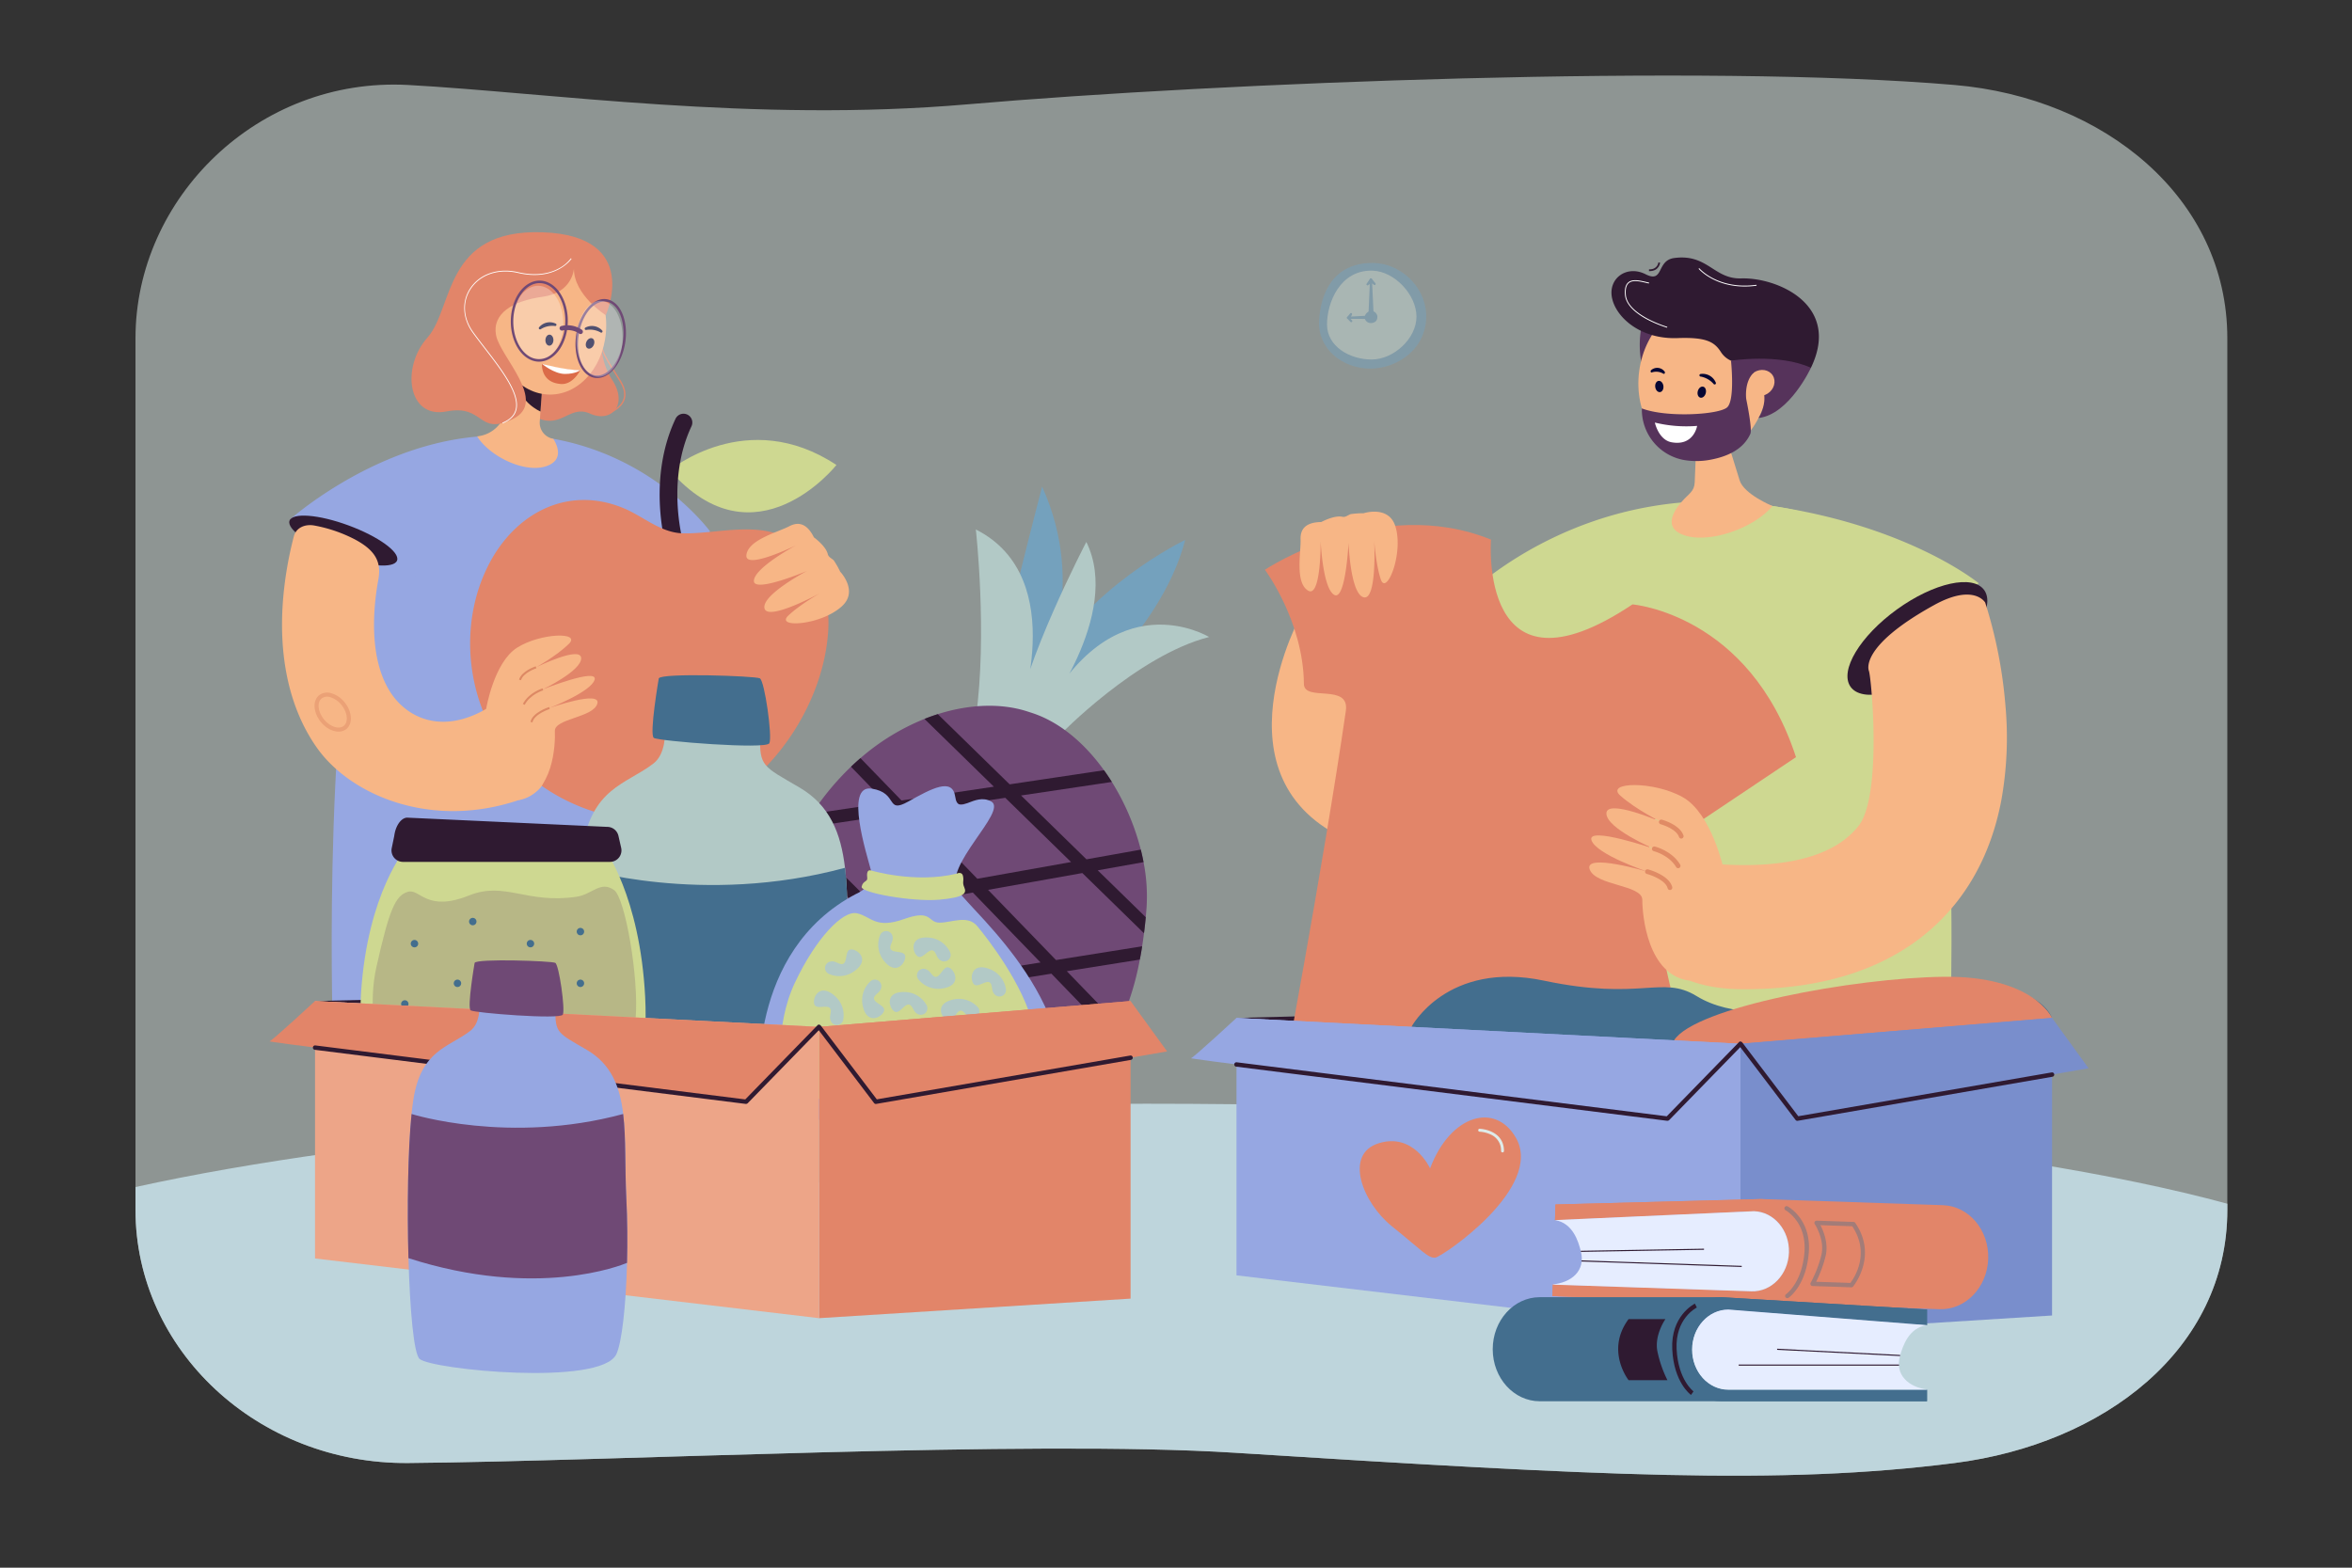 <svg xmlns="http://www.w3.org/2000/svg" width="1218" height="812" viewBox="0 0 1218 812">
  <rect x="0" y="0" width="1218" height="812" fill="#333333" stroke="none"/>
  <g id="People_donating_clothes_books_and_food_Converti_" data-name="People donating clothes, books and food [Converti]" transform="translate(0 0.278)">
    <rect id="Rectangle_1" data-name="Rectangle 1" width="1218" height="812" transform="translate(0 -0.278)" fill="none"/>
    <g id="Groupe_173" data-name="Groupe 173" transform="translate(70.165 38.864)">
      <g id="Groupe_1" data-name="Groupe 1">
        <path id="Tracé_1" data-name="Tracé 1" d="M1242.32,224.079V675.635c0,72.406-63.958,121.247-141.226,131.106-90.181,11.505-183.083,6.71-372.916-5.325-106.6-6.758-320.921,4.438-427.9,5.325-77.991.648-141.226-58.7-141.226-131.106V224.079c0-72.407,63.367-135.368,141.226-131.106C372.586,96.926,478.939,112.587,589.805,103,721.666,91.6,971.95,81.9,1101.093,92.973,1178.758,99.626,1242.32,151.668,1242.32,224.079Z" transform="translate(-159.05 -88.097)" fill="rgba(222,235,233,0.53)"/>
      </g>
      <g id="Groupe_46" data-name="Groupe 46" transform="translate(75.892 81.115)">
        <g id="Groupe_2" data-name="Groupe 2" transform="translate(25.718 105.506)">
          <path id="Tracé_2" data-name="Tracé 2" d="M410.822,557.026s17.064-48.006,77.85-45.827S595.357,593.262,606.73,764.937c0,0-84.247,129.373-216.827,52.308C389.9,817.249,384.128,627,410.822,557.026Z" transform="translate(-389.376 -511.127)" fill="#96a7e2"/>
        </g>
        <g id="Groupe_3" data-name="Groupe 3" transform="translate(4.478 105.236)">
          <path id="Tracé_3" data-name="Tracé 3" d="M341.23,553.789,384.3,581.352S494.99,592.425,524.37,587.1s33.96-26.937,33.96-26.937-27.956-38.341-81.15-47.865a145.461,145.461,0,0,0-15.409-1.434,151.367,151.367,0,0,0-26.888.587C382.323,517.121,341.23,553.789,341.23,553.789Z" transform="translate(-341.23 -510.514)" fill="#96a7e2"/>
        </g>
        <g id="Groupe_28" data-name="Groupe 28" transform="translate(67.049)">
          <g id="Groupe_4" data-name="Groupe 4" transform="translate(97.864 51.775)">
            <path id="Tracé_4" data-name="Tracé 4" d="M706.692,432.44l-.163-.688c.079-.018,7.822-1.91,10.014-7.191,1.138-2.74.6-5.947-1.61-9.529-1.037-1.685-1.994-3.207-2.867-4.606-6.035-9.622-8.289-13.221-6.639-21.1l.693.146c-1.593,7.6.459,10.866,6.547,20.575.878,1.4,1.831,2.92,2.872,4.61,2.329,3.79,2.89,7.213,1.659,10.173-.971,2.334-3.1,4.389-6.154,5.947A21.351,21.351,0,0,1,706.692,432.44Z" transform="translate(-704.902 -389.33)" fill="#e28569"/>
          </g>
          <g id="Groupe_5" data-name="Groupe 5" transform="translate(60.864 51.85)">
            <path id="Tracé_5" data-name="Tracé 5" d="M658.9,389.5a35.857,35.857,0,0,0,5.382,24.952c8.078,12.763-.715,22.084-11.655,17.178s-15.114,9.044-29.1,1.332S658.9,389.5,658.9,389.5Z" transform="translate(-621.031 -389.5)" fill="#e28569"/>
          </g>
          <g id="Groupe_6" data-name="Groupe 6" transform="translate(33.988 43.3)">
            <path id="Tracé_6" data-name="Tracé 6" d="M560.207,432.574a16.816,16.816,0,0,0,13.7-10.023l7.535-17.5,2.184-5.078,12.855-29.857-2.228,30.943-1.341,18.573-.384,5.294a8.445,8.445,0,0,0,6.97,8.907l.075.013c2.29,3.719,5.448,11.28-3.992,14.285-11.091,3.529-29.032-5.2-35.469-15.551A.724.724,0,0,0,560.207,432.574Z" transform="translate(-560.11 -370.12)" fill="#f7b686"/>
          </g>
          <g id="Groupe_7" data-name="Groupe 7" transform="translate(55.28 72.576)">
            <path id="Tracé_7" data-name="Tracé 7" d="M608.381,441.629c0,.172.018.34.031.512.737,9.974,11.4,14.633,11.4,14.633l.066-.053,1.341-18.573c-3.26-1.2-7.905-2.422-10.627-1.085C609.175,437.765,608.284,439.163,608.381,441.629Z" transform="translate(-608.374 -436.482)" fill="#2f1a31"/>
          </g>
          <g id="Groupe_8" data-name="Groupe 8" transform="translate(42.697 12.384)">
            <ellipse id="Ellipse_1" data-name="Ellipse 1" cx="29.068" cy="35.866" rx="29.068" ry="35.866" fill="#f7b686"/>
          </g>
          <g id="Groupe_9" data-name="Groupe 9" transform="translate(43.536 41.128)">
            <path id="Tracé_8" data-name="Tracé 8" d="M584.8,377.731c3.291,3.145,7.9,3.467,10.283.719s1.654-7.522-1.641-10.667-7.9-3.467-10.283-.719S581.505,374.585,584.8,377.731Z" transform="translate(-581.754 -365.196)" fill="#f7b686"/>
          </g>
          <g id="Groupe_10" data-name="Groupe 10" transform="translate(67.541 68.199)">
            <path id="Tracé_9" data-name="Tracé 9" d="M656.042,429.82a63.075,63.075,0,0,1-19.861-3.26s-.825,9.789,9.93,10.442C652.367,437.386,656.042,429.82,656.042,429.82Z" transform="translate(-636.167 -426.56)" fill="#db6b49"/>
          </g>
          <g id="Groupe_11" data-name="Groupe 11" transform="translate(67.556 68.199)">
            <path id="Tracé_10" data-name="Tracé 10" d="M656.061,429.82s-2.4,1.994-8.007,1.968S636.2,426.56,636.2,426.56,648.168,429.851,656.061,429.82Z" transform="translate(-636.2 -426.56)" fill="#fff"/>
          </g>
          <g id="Groupe_13" data-name="Groupe 13" transform="translate(65.91 46.663)">
            <g id="Groupe_12" data-name="Groupe 12">
              <path id="Tracé_11" data-name="Tracé 11" d="M641.134,379.678a.662.662,0,0,0,.075-1.253,7.156,7.156,0,0,0-8.558,1.91.666.666,0,0,0,.022.935.728.728,0,0,0,.935-.022,11.305,11.305,0,0,1,7.107-1.593A.684.684,0,0,0,641.134,379.678Z" transform="translate(-632.47 -377.743)" fill="#060633"/>
            </g>
          </g>
          <g id="Groupe_14" data-name="Groupe 14" transform="translate(69.34 53.076)">
            <path id="Tracé_12" data-name="Tracé 12" d="M640.248,395.067c-.048,1.579.838,2.885,1.981,2.92s2.113-1.213,2.162-2.788-.838-2.885-1.981-2.92S640.3,393.492,640.248,395.067Z" transform="translate(-640.246 -392.278)" fill="#060633"/>
          </g>
          <g id="Groupe_16" data-name="Groupe 16" transform="translate(89.684 48.591)">
            <g id="Groupe_15" data-name="Groupe 15">
              <path id="Tracé_13" data-name="Tracé 13" d="M694.852,385.566a.654.654,0,0,0,.556-.194.662.662,0,0,0-.013-.935,7.159,7.159,0,0,0-8.642-1.5.664.664,0,0,0-.335.874.728.728,0,0,0,.873.335,11.3,11.3,0,0,1,7.178,1.235A.689.689,0,0,0,694.852,385.566Z" transform="translate(-686.36 -382.112)" fill="#060633"/>
            </g>
          </g>
          <g id="Groupe_17" data-name="Groupe 17" transform="translate(90.236 54.878)">
            <path id="Tracé_14" data-name="Tracé 14" d="M687.946,398.255c-.648,1.438-.326,2.987.719,3.454s2.417-.318,3.062-1.756.326-2.987-.719-3.454S688.594,396.816,687.946,398.255Z" transform="translate(-687.611 -396.364)" fill="#060633"/>
          </g>
          <g id="Groupe_18" data-name="Groupe 18">
            <path id="Tracé_15" data-name="Tracé 15" d="M567.174,290.854s-.626,12.445-16.168,14.567-26.257,8.7-24.171,19.892,27.135,34.419,8.726,43.414-14.492-7.778-34.45-3.891-23.558-22.763-9.816-38.23,8.179-56.4,59.71-54.579,32.654,42.929,32.654,42.929S567.143,304.6,567.174,290.854Z" transform="translate(-483.066 -271.967)" fill="#e28569"/>
          </g>
          <g id="Groupe_19" data-name="Groupe 19" transform="translate(27.307 13.536)">
            <path id="Tracé_16" data-name="Tracé 16" d="M564.854,388.176l-.159-.388c3.8-1.535,6.039-3.71,6.838-6.653,2.21-8.144-7.447-20.664-15.97-31.71-2.259-2.929-4.4-5.7-6.291-8.342-5.272-7.363-5.739-16.146-1.213-22.922,5.025-7.526,14.576-10.716,24.925-8.311,10,2.32,16.865.238,20.867-1.915a18.877,18.877,0,0,0,6.353-5.285l.349.234c-.079.119-8.245,11.88-27.665,7.376-10.177-2.36-19.556.759-24.48,8.139-4.491,6.728-4.041,15.118,1.209,22.446,1.888,2.638,4.023,5.4,6.282,8.329,8.58,11.121,18.308,23.73,16.04,32.076C571.114,384.281,568.732,386.61,564.854,388.176Z" transform="translate(-544.965 -302.65)" fill="#fff"/>
          </g>
          <g id="Groupe_21" data-name="Groupe 21" transform="translate(84.924 34.628)">
            <g id="Groupe_20" data-name="Groupe 20">
              <path id="Tracé_17" data-name="Tracé 17" d="M686.8,391.382a8.261,8.261,0,0,1-4.451-1.31c-6.251-3.887-8.607-15.63-5.254-26.156h0c2.056-6.45,5.9-11.271,10.266-12.882a8.308,8.308,0,0,1,7.553.75c6.256,3.869,8.611,15.59,5.254,26.138-2.056,6.467-5.9,11.294-10.266,12.9A9.076,9.076,0,0,1,686.8,391.382Zm-8.47-27.052c-3.189,9.983-1.076,21.052,4.712,24.66a7.243,7.243,0,0,0,6.414.618c4-1.478,7.544-6,9.48-12.079,3.19-10,1.085-21.069-4.7-24.66a7.2,7.2,0,0,0-6.423-.618c-4,1.478-7.548,5.982-9.48,12.079Z" transform="translate(-675.57 -350.46)" fill="#6f4975"/>
            </g>
          </g>
          <g id="Groupe_22" data-name="Groupe 22" transform="translate(52.125 27.759)" opacity="0.3">
            <path id="Tracé_18" data-name="Tracé 18" d="M601.919,348.373c-2.334,10.239,1.394,21.237,8.325,24.559s14.439-2.285,16.773-12.524-1.394-21.237-8.325-24.559S604.252,338.133,601.919,348.373Z" transform="translate(-601.223 -334.892)" fill="#fff"/>
          </g>
          <g id="Groupe_23" data-name="Groupe 23" transform="translate(85.395 35.57)" opacity="0.3">
            <path id="Tracé_19" data-name="Tracé 19" d="M677.415,365.974c-2.338,10.288.776,21.444,6.953,24.916s13.085-2.051,15.423-12.339-.776-21.444-6.953-24.916S679.753,355.687,677.415,365.974Z" transform="translate(-676.638 -352.598)" fill="#fff"/>
          </g>
          <g id="Groupe_25" data-name="Groupe 25" transform="translate(51.422 25.09)">
            <g id="Groupe_24" data-name="Groupe 24">
              <path id="Tracé_20" data-name="Tracé 20" d="M614.254,370.829a10.632,10.632,0,0,1-4.637-1.085c-7.645-3.569-11.788-15.387-9.233-26.341h0c1.469-6.357,4.87-11.254,9.33-13.424a10.679,10.679,0,0,1,9.441-.075c7.636,3.591,11.779,15.405,9.233,26.341-1.478,6.375-4.888,11.271-9.357,13.442A11.083,11.083,0,0,1,614.254,370.829Zm.269-40.7a9.635,9.635,0,0,0-4.244,1.01c-4.045,1.981-7.283,6.675-8.647,12.564h0c-2.413,10.376,1.412,21.537,8.523,24.885a9.641,9.641,0,0,0,8.3-.057c4.059-1.963,7.3-6.675,8.673-12.582,2.4-10.376-1.421-21.537-8.527-24.885A9.676,9.676,0,0,0,614.523,330.133Z" transform="translate(-599.63 -328.841)" fill="#6f4975"/>
            </g>
          </g>
          <g id="Groupe_27" data-name="Groupe 27" transform="translate(76.668 48.27)">
            <g id="Groupe_26" data-name="Groupe 26">
              <path id="Tracé_21" data-name="Tracé 21" d="M667.732,385.891a1.189,1.189,0,0,1-.768-.282h0c-.132-.11-3.265-2.563-8.664-1.535a1.253,1.253,0,0,1-1.42-.953,1.186,1.186,0,0,1,.953-1.4,13.035,13.035,0,0,1,10.676,2.02,1.218,1.218,0,0,1,.15,1.7A1.158,1.158,0,0,1,667.732,385.891Z" transform="translate(-656.856 -381.385)" fill="#6f4975"/>
            </g>
          </g>
        </g>
        <g id="Groupe_29" data-name="Groupe 29" transform="translate(3.731 146.81)">
          <path id="Tracé_22" data-name="Tracé 22" d="M339.671,607.408c-1.5,4.337,9.767,12.449,25.155,18.127s29.072,6.763,30.563,2.426-9.767-12.449-25.155-18.127S341.162,603.076,339.671,607.408Z" transform="translate(-339.538 -604.754)" fill="#2f1a31"/>
        </g>
        <g id="Groupe_33" data-name="Groupe 33" transform="translate(97.409 94.032)">
          <g id="Groupe_30" data-name="Groupe 30" transform="translate(103.404 13.59)">
            <path id="Tracé_23" data-name="Tracé 23" d="M786.28,531.631s39.916-33.439,86.29-2.74C872.57,528.892,830.422,582.2,786.28,531.631Z" transform="translate(-786.28 -515.923)" fill="#ced891"/>
          </g>
          <g id="Groupe_31" data-name="Groupe 31" transform="translate(98.136)">
            <path id="Tracé_24" data-name="Tracé 24" d="M781.424,556.1a4.566,4.566,0,0,1-4.041-3.34c-.384-1.394-9.251-34.441,5.184-65.026a4.566,4.566,0,1,1,8.258,3.9c-13,27.55-4.72,58.387-4.636,58.7A4.57,4.57,0,0,1,783,555.951,4.619,4.619,0,0,1,781.424,556.1Z" transform="translate(-774.339 -485.118)" fill="#2f1a31"/>
          </g>
          <g id="Groupe_32" data-name="Groupe 32" transform="translate(0 44.683)">
            <path id="Tracé_25" data-name="Tracé 25" d="M731.167,622.189c4.879,9.533,6.71,21.052,6.189,31.11-1.87,36.285-26.271,74.687-58.682,91.182C644.2,762.03,597.057,748.473,572.9,719.856c-22.843-27.056-27.612-68.008-11.6-99.59,13.627-26.875,40.948-41.693,70.1-29.6,10.177,4.226,19.186,12.793,30.779,13.01,17.986.34,39.064-6.622,55.581,3.459A36.984,36.984,0,0,1,731.167,622.189Z" transform="translate(-551.885 -586.404)" fill="#e28569"/>
          </g>
        </g>
        <g id="Groupe_35" data-name="Groupe 35" transform="translate(240.443 151.094)">
          <g id="Groupe_34" data-name="Groupe 34">
            <path id="Tracé_26" data-name="Tracé 26" d="M924.7,639.206s9.511,9.869,1.054,17.779c-10.773,10.076-34.723,11.554-28,5.069,5.964-5.748,16.57-11.735,16.57-11.735s-27.2,14.827-28.807,7.888S907.5,638.853,907.5,638.853s-28.048,11.832-27.471,4.95,21.917-18.29,21.917-18.29-26.668,13.085-25.807,5.126,16.252-11.827,22.278-14.982c5.7-2.982,9.763-.128,12.692,5.792,0,0,6.234,4.464,7.2,8.739.371,1.637,2.466,2.36,3.189,3.335A44.894,44.894,0,0,1,924.7,639.206Z" transform="translate(-876.114 -614.464)" fill="#f7b686"/>
          </g>
        </g>
        <g id="Groupe_45" data-name="Groupe 45" transform="translate(0 151.741)">
          <g id="Groupe_37" data-name="Groupe 37">
            <g id="Groupe_36" data-name="Groupe 36">
              <path id="Tracé_27" data-name="Tracé 27" d="M461.211,734.244,447.8,721.785c.071-4.3-7.3-12.793-11.029-10.649-23.024,13.248-40.3,4.5-48.672-7.323-11.616-16.429-10.389-41.945-7.155-59.64,1.654-9.057-1.332-15.109-12.273-20.915a74.77,74.77,0,0,0-21.017-7.151c-4.65-.79-9.264,1.076-10.46,5.638a192.136,192.136,0,0,0-5.466,31.3c-2.753,31.031,3.234,58.025,17.311,78.058,17.276,24.59,58.978,42.629,104.615,27.246C477.631,750.275,461.136,738.885,461.211,734.244Z" transform="translate(-331.08 -615.931)" fill="#f7b686"/>
            </g>
          </g>
          <g id="Groupe_38" data-name="Groupe 38" transform="translate(16.848 86.763)" opacity="0.5">
            <path id="Tracé_28" data-name="Tracé 28" d="M381.711,832.794c-3.092,0-6.644-1.822-9.264-5.073h0c-3.887-4.826-4.257-11-.829-13.764a7.058,7.058,0,0,1,6.657-.94,13.921,13.921,0,0,1,6.613,4.685c3.887,4.826,4.257,11,.829,13.764A6.287,6.287,0,0,1,381.711,832.794Zm-7.623-6.4c3.106,3.856,7.822,5.422,10.3,3.423s1.954-6.944-1.147-10.795a11.843,11.843,0,0,0-5.585-3.988,5.024,5.024,0,0,0-4.72.565c-2.479,1.994-1.95,6.939,1.151,10.795Z" transform="translate(-369.271 -812.605)" fill="#e08b65"/>
          </g>
          <g id="Groupe_44" data-name="Groupe 44" transform="translate(105.696 57.199)">
            <g id="Groupe_40" data-name="Groupe 40">
              <g id="Groupe_39" data-name="Groupe 39">
                <path id="Tracé_29" data-name="Tracé 29" d="M570.67,783.595s3.962-24.1,16.04-31.741,33.285-8.285,26.8-1.954-16.993,12.132-16.993,12.132,23.041-11.338,23.363-4.8-19.817,16.2-19.817,16.2,28.494-11.307,26.8-5.034-23.408,14.708-23.408,14.708,26.932-9.463,24.788-2.219-22.309,7.672-21.991,14.21-.631,32.61-18.7,35.716Z" transform="translate(-570.67 -745.589)" fill="#f7b686"/>
              </g>
            </g>
            <g id="Groupe_41" data-name="Groupe 41" transform="translate(17.042 15.935)">
              <path id="Tracé_30" data-name="Tracé 30" d="M610.31,788.9l-1.01-.3c1.332-4.509,8.351-6.789,8.651-6.886l.322,1.006C618.2,782.738,611.484,784.926,610.31,788.9Z" transform="translate(-609.3 -781.71)" fill="#dd8964"/>
            </g>
            <g id="Groupe_42" data-name="Groupe 42" transform="translate(19.014 27.339)">
              <path id="Tracé_31" data-name="Tracé 31" d="M614.7,816.114l-.931-.494c3.106-5.876,9.944-7.972,10.235-8.06l.3,1.01C624.234,808.592,617.595,810.635,614.7,816.114Z" transform="translate(-613.77 -807.56)" fill="#dd8964"/>
            </g>
            <g id="Groupe_43" data-name="Groupe 43" transform="translate(22.953 37.013)">
              <path id="Tracé_32" data-name="Tracé 32" d="M623.732,837.426l-1.032-.212c1.015-4.928,9.317-7.61,9.67-7.725l.318,1.006C632.608,830.522,624.623,833.107,623.732,837.426Z" transform="translate(-622.7 -829.49)" fill="#dd8964"/>
            </g>
          </g>
        </g>
      </g>
      <g id="Groupe_69" data-name="Groupe 69" transform="translate(687.63 94.235)">
        <g id="Groupe_68" data-name="Groupe 68">
          <g id="Groupe_47" data-name="Groupe 47" transform="translate(0.005 126.587)">
            <path id="Tracé_33" data-name="Tracé 33" d="M1951.29,637.818s-12.277-48.668-102.877-49.162c-130.652-.71-118.556,119.336-130.643,301.78,0,0,128.693-18.2,250.584,7.963C1968.354,898.4,1979.661,712.183,1951.29,637.818Z" transform="translate(-1717.77 -588.653)" fill="#ced891"/>
          </g>
          <g id="Groupe_48" data-name="Groupe 48" transform="translate(0 126.182)">
            <path id="Tracé_34" data-name="Tracé 34" d="M1984.724,630.326l-59.172,32.738s-129.562,11.766-163.959,6.1-43.833-30.925-43.833-30.925,36.633-37.9,98.9-48.024c5.85-.957,11.916-1.663,18.206-2.073a179.056,179.056,0,0,1,31.472.626C1945.258,597.667,1984.724,630.326,1984.724,630.326Z" transform="translate(-1717.76 -587.734)" fill="#ced891"/>
          </g>
          <g id="Groupe_49" data-name="Groupe 49" transform="translate(107.884 49.177)">
            <path id="Tracé_35" data-name="Tracé 35" d="M1997.527,479.459l-6.838-22.071-1.99-6.428L1977,413.18l-1.54,37.582-.922,22.556-.291,7.142c-.2,4.848-3.154,5.867-6.75,10.076-1.456,1.707-10.777,12.057-.2,16.729,13.182,5.823,37.82-3,47.19-14.545C2014.406,492.707,1999.737,486.592,1997.527,479.459Z" transform="translate(-1962.31 -413.18)" fill="#f7b686"/>
          </g>
          <g id="Groupe_50" data-name="Groupe 50" transform="translate(198.926 168.124)">
            <path id="Tracé_36" data-name="Tracé 36" d="M2239.526,686.991c5.845,8.307-4.915,26.244-24.039,40.057s-39.364,18.277-45.214,9.966,4.915-26.244,24.039-40.057S2233.677,678.68,2239.526,686.991Z" transform="translate(-2168.683 -682.809)" fill="#2f1a31"/>
          </g>
          <g id="Groupe_67" data-name="Groupe 67" transform="translate(76.717)">
            <g id="Groupe_51" data-name="Groupe 51" transform="translate(14.67 34.989)">
              <path id="Tracé_37" data-name="Tracé 37" d="M1925.976,381.02a49.635,49.635,0,0,0,0,20.611c2.387,11.466,14.046-16.72,14.046-16.72Z" transform="translate(-1924.916 -381.02)" fill="#56335b"/>
            </g>
            <g id="Groupe_52" data-name="Groupe 52" transform="translate(13.926 22.895)">
              <path id="Tracé_38" data-name="Tracé 38" d="M1923.648,389.618c2.912-22.168,20.174-38.186,38.561-35.773s30.929,22.344,28.022,44.512-20.174,38.186-38.561,35.769S1920.737,411.786,1923.648,389.618Z" transform="translate(-1923.229 -353.605)" fill="#f7b686"/>
            </g>
            <g id="Groupe_53" data-name="Groupe 53">
              <path id="Tracé_39" data-name="Tracé 39" d="M1973.424,357.766l-16.252-1.685a11.823,11.823,0,0,1-8.774-5.316c-3.331-5.21-7.336-7.888-22.5-7.319-19.2.719-31.873-10.724-33.947-20.77-2.118-10.252,7.707-17.2,17.35-12.313s5.506-7.1,14.774-8.373c17.328-2.378,20.571,10.98,34.758,10.544,18.6-.569,51.919,13.565,36.117,46.308Z" transform="translate(-1891.661 -301.707)" fill="#2f1a31"/>
            </g>
            <g id="Groupe_55" data-name="Groupe 55" transform="translate(45.555 60.257)">
              <g id="Groupe_54" data-name="Groupe 54">
                <path id="Tracé_40" data-name="Tracé 40" d="M1995.24,439.621a.673.673,0,0,1-.313-.521.685.685,0,0,1,.622-.737,7.366,7.366,0,0,1,7.844,4.464.685.685,0,0,1-.3.913.749.749,0,0,1-.913-.3,11.667,11.667,0,0,0-6.511-3.715A.682.682,0,0,1,1995.24,439.621Z" transform="translate(-1994.925 -438.296)" fill="#060633"/>
              </g>
            </g>
            <g id="Groupe_56" data-name="Groupe 56" transform="translate(44.564 66.856)">
              <path id="Tracé_41" data-name="Tracé 41" d="M1996.936,456.711c-.428,1.566-1.694,2.585-2.832,2.276s-1.712-1.831-1.284-3.4,1.694-2.585,2.832-2.276S1997.36,455.145,1996.936,456.711Z" transform="translate(-1992.679 -453.255)" fill="#060633"/>
            </g>
            <g id="Groupe_58" data-name="Groupe 58" transform="translate(20.277 57.132)">
              <g id="Groupe_57" data-name="Groupe 57">
                <path id="Tracé_42" data-name="Tracé 42" d="M1938.037,433.642a.487.487,0,0,1-.366-.34.821.821,0,0,1,.265-.922,4.776,4.776,0,0,1,6.939.79.813.813,0,0,1,.013.953.5.5,0,0,1-.75.1,7.135,7.135,0,0,0-5.761-.662A.475.475,0,0,1,1938.037,433.642Z" transform="translate(-1937.624 -431.213)" fill="#060633"/>
              </g>
            </g>
            <g id="Groupe_59" data-name="Groupe 59" transform="translate(22.63 63.877)">
              <path id="Tracé_43" data-name="Tracé 43" d="M1947.225,449.161c.2,1.61-.582,3.035-1.751,3.185s-2.281-1.041-2.484-2.651.582-3.035,1.751-3.181S1947.022,447.551,1947.225,449.161Z" transform="translate(-1942.958 -446.501)" fill="#060633"/>
            </g>
            <g id="Groupe_60" data-name="Groupe 60" transform="translate(61.893 52.418)">
              <path id="Tracé_44" data-name="Tracé 44" d="M2073.358,425.244s-11.223,24.219-27.14,26c0,0,12.868-18.458-14.258-29.707C2031.964,421.534,2056.868,417.612,2073.358,425.244Z" transform="translate(-2031.96 -420.526)" fill="#56335b"/>
            </g>
            <g id="Groupe_61" data-name="Groupe 61" transform="translate(70.256 58.228)">
              <path id="Tracé_45" data-name="Tracé 45" d="M2061.514,445.967c-3.406,2.166-7.733,1.456-9.67-1.588s-.746-7.261,2.66-9.427,7.733-1.456,9.666,1.588S2064.92,443.8,2061.514,445.967Z" transform="translate(-2050.916 -433.697)" fill="#f7b686"/>
            </g>
            <g id="Groupe_62" data-name="Groupe 62" transform="translate(15.732 53.425)">
              <path id="Tracé_46" data-name="Tracé 46" d="M1973.488,422.81s2.171,20.324-1.963,24.166-31.454,5.5-44.2.569h0a26.546,26.546,0,0,0,21.864,26.738,38.642,38.642,0,0,0,13.041-.044h0c8.924-1.562,17.6-5.25,21.281-13.53,1.12-2.519-2.135-18.017-2.135-18.017s-1.226-9.1,4.067-13.826C1985.434,428.867,1979.329,423.379,1973.488,422.81Z" transform="translate(-1927.322 -422.81)" fill="#56335b"/>
            </g>
            <g id="Groupe_63" data-name="Groupe 63" transform="translate(22.459 85.493)">
              <path id="Tracé_47" data-name="Tracé 47" d="M1942.57,495.5a68.887,68.887,0,0,0,21.9,1.725s-1.676,10.588-13.248,8.479C1944.493,504.477,1942.57,495.5,1942.57,495.5Z" transform="translate(-1942.57 -495.5)" fill="#fff"/>
            </g>
            <g id="Groupe_64" data-name="Groupe 64" transform="translate(19.423 2.578)">
              <path id="Tracé_48" data-name="Tracé 48" d="M1935.968,312.028c-.093,0-.185,0-.278,0l.026-.918c4.407.132,4.818-3.406,4.831-3.556l.913.084C1941.456,307.682,1941.006,312.028,1935.968,312.028Z" transform="translate(-1935.69 -307.55)" fill="#2f1a31"/>
            </g>
            <g id="Groupe_65" data-name="Groupe 65" transform="translate(6.932 11.771)">
              <path id="Tracé_49" data-name="Tracé 49" d="M1929.241,352.971a61.147,61.147,0,0,1-10.539-4.385c-7.01-3.781-10.905-8.152-11.267-12.648-.251-3.132.3-5.228,1.677-6.419,2.2-1.893,6.008-1.006,9.366-.225.5.115.984.229,1.451.331l-.1.45c-.468-.1-.957-.216-1.46-.331-3.251-.759-6.939-1.619-8.96.124-1.262,1.085-1.76,3.062-1.522,6.035.847,10.517,21.272,16.57,21.475,16.632Z" transform="translate(-1907.376 -328.389)" fill="#fff"/>
            </g>
            <g id="Groupe_66" data-name="Groupe 66" transform="translate(45.099 5.525)">
              <path id="Tracé_50" data-name="Tracé 50" d="M2017.818,323.732c-16.054,0-23.84-9.1-23.928-9.207l.353-.3c.093.115,9.7,11.32,29.641,8.62l.062.454A44.5,44.5,0,0,1,2017.818,323.732Z" transform="translate(-1993.89 -314.23)" fill="#fff"/>
            </g>
          </g>
        </g>
      </g>
      <g id="Groupe_70" data-name="Groupe 70" transform="translate(0 532.548)">
        <path id="Tracé_51" data-name="Tracé 51" d="M1242.32,1347.057v3.2c0,72.406-63.958,121.247-141.226,131.106-90.181,11.505-183.083,6.71-372.916-5.325-106.6-6.758-320.921,4.438-427.9,5.325-77.991.648-141.226-58.7-141.226-131.106v-11.84c118.728-26.174,309.213-43.145,523.962-43.145C920.564,1295.274,1128.427,1316.04,1242.32,1347.057Z" transform="translate(-159.05 -1295.27)" fill="#bed5dc"/>
      </g>
      <g id="Groupe_71" data-name="Groupe 71" transform="translate(570.164 482.857)">
        <path id="Tracé_52" data-name="Tracé 52" d="M1451.49,1187.871l200.756-5.241,221.587,5.241L1712.375,1203Z" transform="translate(-1451.49 -1182.63)" fill="#2f1a31"/>
      </g>
      <g id="Groupe_72" data-name="Groupe 72" transform="translate(92.973 472.971)">
        <path id="Tracé_53" data-name="Tracé 53" d="M369.8,1166.608l260.991-6.388,161.347,6.388-161.347,13.385Z" transform="translate(-369.8 -1160.22)" fill="#2f1a31"/>
      </g>
      <g id="Groupe_77" data-name="Groupe 77" transform="translate(328.633 212.875)">
        <g id="Groupe_73" data-name="Groupe 73" transform="translate(118.964)">
          <path id="Tracé_54" data-name="Tracé 54" d="M1204.172,687.255s52.431-38.791,65.485-88.967c0,0-51.955,24.819-73.964,68.643,0,0,23.774-43.237-.124-96.291,0,0-21.864,83.629-21.912,92.867s.887,31.322.887,31.322l20.267,6.551,9.361-14.126Z" transform="translate(-1173.655 -570.64)" fill="#74a1bd"/>
        </g>
        <g id="Groupe_74" data-name="Groupe 74" transform="translate(106.037 22.225)">
          <path id="Tracé_55" data-name="Tracé 55" d="M1188.26,727.594s39.889-41.292,77.4-50.874c0,0-50.163-30.687-87.079,42.192,0,0,42.254-53.366,23.5-91.425,0,0-33.814,64.96-35.663,93.048,0,0,28.137-74.44-21.559-99.515,0,0,6.088,53.856,0,97.671s43.387,8.9,43.387,8.9Z" transform="translate(-1144.354 -621.02)" fill="#b2c9c6"/>
        </g>
        <g id="Groupe_75" data-name="Groupe 75" transform="translate(0 113.536)">
          <path id="Tracé_56" data-name="Tracé 56" d="M1084.739,993.478c-1.041,2.175-2.118,4.231-3.238,6.185-7.958,13.932-17.708,22.415-27.6,27.347a56.443,56.443,0,0,1-6.569,2.771,63.268,63.268,0,0,1-38.852.569l-62.432-20.178c-8.1-2.616-19.843-10.045-28.869-22.3a67.874,67.874,0,0,1-13.107-44.406q.146-3.335.591-6.842a107.221,107.221,0,0,1,8.43-29.323q1.7-3.911,3.56-7.619,1.555-3.123,3.216-6.106c.419-.768.851-1.522,1.275-2.268q2.177-3.779,4.5-7.319a138.488,138.488,0,0,1,20.236-24.409c1.619-1.548,3.251-3.035,4.914-4.46a117.515,117.515,0,0,1,33.135-20.3c2.3-.922,4.6-1.738,6.891-2.466,16.812-5.347,33.161-5.686,46.374-1.416l2.307.746c14.465,4.681,27.352,15.714,37.405,29.716,1.416,1.963,2.762,3.984,4.063,6.053a124.581,124.581,0,0,1,14.986,35.072c.543,2.162,1.023,4.323,1.429,6.481a90.634,90.634,0,0,1,1.553,23.668q-.192,2.468-.41,4.857-.4,4.281-.913,8.3c-.287,2.32-.613,4.579-.957,6.776q-.556,3.54-1.209,6.878A140.513,140.513,0,0,1,1084.739,993.478Z" transform="translate(-903.99 -828.002)" fill="#6f4975"/>
        </g>
        <g id="Groupe_76" data-name="Groupe 76" transform="translate(0.084 117.885)">
          <path id="Tracé_57" data-name="Tracé 57" d="M1081.607,1005.172c1.121-1.954,2.193-4.01,3.238-6.185L1057.759,971l37.8-6.013q.648-3.335,1.209-6.878l-44.609,7.111-35.186-36.355,48.827-8.7,31.922,31.172q.516-4.023.913-8.3l-24.868-24.29,23.73-4.231c-.406-2.157-.887-4.319-1.429-6.481l-28.128,5.02-33.872-33.073,47.014-7.014c-1.3-2.069-2.647-4.089-4.063-6.053l-48.862,7.3-37.22-36.347c-2.29.728-4.592,1.544-6.891,2.466l35.941,35.094-47.839,7.151-21.237-21.943q-2.488,2.137-4.914,4.46l18.087,18.683L925.757,889.5q-2.323,3.547-4.5,7.319l48.461-7.23,33.823,34.939-49.2,8.77-34.361-34.211q-1.654,2.978-3.216,6.106l29.646,29.518-41.636,7.42q-.45,3.507-.591,6.842l47.962-8.55,35.266,35.107-74.092,11.805a68.771,68.771,0,0,0,3.975,6.044L993.2,981.283l54.24,54.006a56.432,56.432,0,0,0,6.569-2.771L1001.26,980l48.514-7.716Zm-103.843-116.8,48.121-7.186,34.075,33.276-48.558,8.655Zm17.7,85.866L960.07,939l49.017-8.739,35.067,36.219Z" transform="translate(-904.18 -837.86)" fill="#2f1a31"/>
        </g>
      </g>
      <g id="Groupe_81" data-name="Groupe 81" transform="translate(227.608 310.593)">
        <g id="Groupe_78" data-name="Groupe 78" transform="translate(0 7.238)">
          <path id="Tracé_58" data-name="Tracé 58" d="M817.328,997.734c-.719,28.521-3.481,52.065-6.961,59.353-9.979,20.915-119.747,10.019-127.732,3.035-3.772-3.3-6.282-31.9-7.226-65.441-.926-32.813-.344-70.368,2.007-93.617.34-3.3.71-6.308,1.116-8.973,4.989-32.659,22.733-34.044,37.039-45.02,6.172-4.742,6.256-14.7,6.092-20.178-.247-8.717,1.372-11.536.225-18.343l49.564,4.147c.093,5.082-.494,14-.613,20.02-.313,15.912,1.429,15.674,20.346,26.721C807,868.67,812.66,883.1,814.809,901.073c1.888,15.793,1.063,34.317,2.042,54.456C817.562,969.906,817.667,984.363,817.328,997.734Z" transform="translate(-674.989 -808.55)" fill="#b2c9c6"/>
        </g>
        <g id="Groupe_79" data-name="Groupe 79" transform="translate(40.139)">
          <path id="Tracé_59" data-name="Tracé 59" d="M769.215,793.757s-5.02,29.2-2.563,30.859,58.188,6.088,59.829,2.766-2.457-32.381-4.919-33.625S770.755,790.854,769.215,793.757Z" transform="translate(-765.975 -792.144)" fill="#436e8e"/>
        </g>
        <g id="Groupe_80" data-name="Groupe 80" transform="translate(0.004 99.752)">
          <path id="Tracé_60" data-name="Tracé 60" d="M817.333,1114.93c-3.587,1.518-58.656,23.752-141.915-3.053-.926-32.813-.344-70.368,2.007-93.617h.009s63.323,20.059,137.393,0c1.888,15.793,1.063,34.317,2.043,54.456C817.567,1087.1,817.673,1101.559,817.333,1114.93Z" transform="translate(-674.999 -1018.26)" fill="#436e8e"/>
        </g>
      </g>
      <g id="Groupe_93" data-name="Groupe 93" transform="translate(116.554 384.365)">
        <g id="Groupe_82" data-name="Groupe 82" transform="translate(0 15.714)">
          <path id="Tracé_61" data-name="Tracé 61" d="M549.275,1145.45H446.928s-26.465-27.96-23.434-75.23c3.344-52.206,23.434-75.23,23.434-75.23H549.28s18.643,24.369,21.361,77.228C573.508,1128.011,549.275,1145.45,549.275,1145.45Z" transform="translate(-423.252 -994.99)" fill="#ced891"/>
        </g>
        <g id="Groupe_83" data-name="Groupe 83" transform="translate(16.02)">
          <path id="Tracé_62" data-name="Tracé 62" d="M572.7,982.288H465.519a5.951,5.951,0,0,1-5.828-7.156l1.288-6.233c.746-5.823,3.9-9.529,6.723-9.529l103.578,4.782a5.952,5.952,0,0,1,5.806,4.628l1.42,6.234A5.956,5.956,0,0,1,572.7,982.288Z" transform="translate(-459.566 -959.37)" fill="#2f1a31"/>
        </g>
        <g id="Groupe_84" data-name="Groupe 84" transform="translate(6.288 35.754)">
          <path id="Tracé_63" data-name="Tracé 63" d="M452.264,1158.184c-.318-.626-21.052-39.492-12.833-76.2,6.723-30.038,9.886-36.986,16.261-38.9s9.37,10.822,31.745,1.866c18.6-7.442,29.632,4.513,55.616.688,8.228-1.213,12.379-8.527,19.5-3.432,5.686,4.072,12.913,45.695,11.108,66.535-2.793,32.235-12.357,47.062-12.357,47.062Z" transform="translate(-437.506 -1040.416)" fill="#b7b786"/>
        </g>
        <g id="Groupe_85" data-name="Groupe 85" transform="translate(26.001 63.35)">
          <path id="Tracé_64" data-name="Tracé 64" d="M482.19,1104.889a1.919,1.919,0,1,1,1.919,1.919A1.92,1.92,0,0,1,482.19,1104.889Z" transform="translate(-482.19 -1102.97)" fill="#436e8e"/>
        </g>
        <g id="Groupe_86" data-name="Groupe 86" transform="translate(56.189 51.911)">
          <path id="Tracé_65" data-name="Tracé 65" d="M550.62,1078.959a1.919,1.919,0,1,1,1.919,1.919A1.92,1.92,0,0,1,550.62,1078.959Z" transform="translate(-550.62 -1077.04)" fill="#436e8e"/>
        </g>
        <g id="Groupe_87" data-name="Groupe 87" transform="translate(86.066 63.347)">
          <path id="Tracé_66" data-name="Tracé 66" d="M618.466,1104.216a1.918,1.918,0,1,1,1.129,2.466A1.918,1.918,0,0,1,618.466,1104.216Z" transform="translate(-618.345 -1102.965)" fill="#436e8e"/>
        </g>
        <g id="Groupe_88" data-name="Groupe 88" transform="translate(48.265 83.892)">
          <path id="Tracé_67" data-name="Tracé 67" d="M532.779,1150.786a1.918,1.918,0,1,1,1.129,2.466A1.918,1.918,0,0,1,532.779,1150.786Z" transform="translate(-532.659 -1149.535)" fill="#436e8e"/>
        </g>
        <g id="Groupe_89" data-name="Groupe 89" transform="translate(111.944 83.892)">
          <path id="Tracé_68" data-name="Tracé 68" d="M677.126,1150.786a1.918,1.918,0,1,1,1.129,2.466A1.918,1.918,0,0,1,677.126,1150.786Z" transform="translate(-677.005 -1149.535)" fill="#436e8e"/>
        </g>
        <g id="Groupe_90" data-name="Groupe 90" transform="translate(111.944 57.11)">
          <path id="Tracé_69" data-name="Tracé 69" d="M677.126,1090.076a1.918,1.918,0,1,1,1.129,2.466A1.918,1.918,0,0,1,677.126,1090.076Z" transform="translate(-677.005 -1088.825)" fill="#436e8e"/>
        </g>
        <g id="Groupe_91" data-name="Groupe 91" transform="translate(74.464 94.59)">
          <path id="Tracé_70" data-name="Tracé 70" d="M592.166,1175.036a1.918,1.918,0,1,1,1.129,2.466A1.918,1.918,0,0,1,592.166,1175.036Z" transform="translate(-592.045 -1173.785)" fill="#436e8e"/>
        </g>
        <g id="Groupe_92" data-name="Groupe 92" transform="translate(20.993 94.59)">
          <path id="Tracé_71" data-name="Tracé 71" d="M470.959,1175.036a1.918,1.918,0,1,1,1.129,2.466A1.918,1.918,0,0,1,470.959,1175.036Z" transform="translate(-470.839 -1173.785)" fill="#436e8e"/>
        </g>
      </g>
      <g id="Groupe_108" data-name="Groupe 108" transform="translate(322.962 368.084)">
        <g id="Groupe_94" data-name="Groupe 94" transform="translate(0)">
          <path id="Tracé_72" data-name="Tracé 72" d="M891.42,1079.531s-7.12-71.357,49.886-101.267c0,0,9.855-3.94,7.742-12.176s-13.835-44.482.3-42.373,7.094,13.332,19.058,6.666,22.874-12.648,24.281-2.444,9.851-2.5,18.652,2.444-25.688,33.916-17.245,46.175,68.269,60.822,52.083,121.7S891.42,1079.531,891.42,1079.531Z" transform="translate(-891.135 -922.464)" fill="#96a7e2"/>
        </g>
        <g id="Groupe_95" data-name="Groupe 95" transform="translate(53.065 43.541)">
          <path id="Tracé_73" data-name="Tracé 73" d="M1016.27,1021.245s22.856,6.9,44.376,1.663c0,0,2.779-1.412,3.309,1.359s-.529,3.035.662,5.806.529,5.148-13.063,6.335-40.776-3.564-40.118-6.732,3.167-2.5,2.9-4.548S1014.192,1020.685,1016.27,1021.245Z" transform="translate(-1011.423 -1021.163)" fill="#ced891"/>
        </g>
        <g id="Groupe_96" data-name="Groupe 96" transform="translate(10.933 65.693)">
          <path id="Tracé_74" data-name="Tracé 74" d="M916.625,1155.859s-3.957-25.4,6.86-48.364,24.81-37.666,32.2-35.989,9.5,8.276,24.281,3,12.141,1.848,18.475,1.848,14.518-4.222,19.53,1.848,24.016,30.087,29.032,51.994,0,40.643-19.794,45.395S915.566,1170.968,916.625,1155.859Z" transform="translate(-915.919 -1071.376)" fill="#ced891"/>
        </g>
        <g id="Groupe_97" data-name="Groupe 97" transform="translate(34.134 84.561)">
          <path id="Tracé_75" data-name="Tracé 75" d="M970.755,1120.548a3.382,3.382,0,0,0-.119,6.326,13.24,13.24,0,0,0,13.239-1.646c8.276-6.092,1.1-11.527-2.206-11.055s-1.023,8.355-5.126,7.491C974.721,1121.276,973.257,1119.706,970.755,1120.548Z" transform="translate(-968.51 -1114.145)" fill="#b2c9c6"/>
        </g>
        <g id="Groupe_98" data-name="Groupe 98" transform="translate(61.682 75.026)">
          <path id="Tracé_76" data-name="Tracé 76" d="M1038.184,1094.679a3.381,3.381,0,0,0-6.326.079,13.248,13.248,0,0,0,2.056,13.182c6.344,8.082,11.558.746,10.98-2.55s-8.382-.763-7.645-4.888C1037.579,1098.663,1039.1,1097.154,1038.184,1094.679Z" transform="translate(-1030.956 -1092.532)" fill="#b2c9c6"/>
        </g>
        <g id="Groupe_99" data-name="Groupe 99" transform="translate(79.944 78.331)">
          <path id="Tracé_77" data-name="Tracé 77" d="M1086.974,1112.22a3.381,3.381,0,0,0,4.239-4.694,13.251,13.251,0,0,0-11.068-7.447c-10.244-.834-8.4,7.976-5.589,9.793s6.256-5.634,8.779-2.29C1084.455,1109.07,1084.53,1111.214,1086.974,1112.22Z" transform="translate(-1072.35 -1100.024)" fill="#b2c9c6"/>
        </g>
        <g id="Groupe_100" data-name="Groupe 100" transform="translate(81.716 93.796)">
          <path id="Tracé_78" data-name="Tracé 78" d="M1080.2,1135.873a3.379,3.379,0,0,0-2.991,5.572,13.241,13.241,0,0,0,12.529,4.579c10.142-1.641,6.242-9.754,3.084-10.844s-4.725,6.966-7.976,4.323C1083.4,1138.326,1082.809,1136.262,1080.2,1135.873Z" transform="translate(-1076.367 -1135.079)" fill="#b2c9c6"/>
        </g>
        <g id="Groupe_101" data-name="Groupe 101" transform="translate(110.103 93.793)">
          <path id="Tracé_79" data-name="Tracé 79" d="M1153.008,1149.506a3.383,3.383,0,0,0,5.386-3.322,13.245,13.245,0,0,0-8.545-10.244c-9.6-3.666-10.292,5.307-8.1,7.835s7.583-3.657,9.07.26C1151.473,1145.778,1150.943,1147.856,1153.008,1149.506Z" transform="translate(-1140.715 -1135.072)" fill="#b2c9c6"/>
        </g>
        <g id="Groupe_102" data-name="Groupe 102" transform="translate(94.128 110.157)">
          <path id="Tracé_80" data-name="Tracé 80" d="M1120.855,1182.063a3.381,3.381,0,0,0,2.629-5.753,13.244,13.244,0,0,0-12.8-3.763c-10.019,2.29-5.6,10.138-2.378,11.02s4.266-7.257,7.681-4.831C1117.507,1179.818,1118.226,1181.838,1120.855,1182.063Z" transform="translate(-1104.503 -1172.167)" fill="#b2c9c6"/>
        </g>
        <g id="Groupe_103" data-name="Groupe 103" transform="translate(53.339 100.177)">
          <path id="Tracé_81" data-name="Tracé 81" d="M1022,1153.187a3.381,3.381,0,0,0-5.731-2.678,13.255,13.255,0,0,0-3.878,12.763c2.2,10.036,10.085,5.7,11,2.475s-7.217-4.332-4.76-7.725C1019.731,1156.513,1021.756,1155.816,1022,1153.187Z" transform="translate(-1012.044 -1149.545)" fill="#b2c9c6"/>
        </g>
        <g id="Groupe_104" data-name="Groupe 104" transform="translate(67.637 106.592)">
          <path id="Tracé_82" data-name="Tracé 82" d="M1059.54,1175.734a3.382,3.382,0,0,0,3.913-4.972,13.247,13.247,0,0,0-11.549-6.675c-10.274-.137-7.835,8.528-4.91,10.146s5.859-6.044,8.6-2.881C1056.813,1172.761,1057.034,1174.9,1059.54,1175.734Z" transform="translate(-1044.454 -1164.086)" fill="#b2c9c6"/>
        </g>
        <g id="Groupe_105" data-name="Groupe 105" transform="translate(28.382 105.831)">
          <path id="Tracé_83" data-name="Tracé 83" d="M964.5,1178.706a3.38,3.38,0,0,0,6.172-1.385,13.253,13.253,0,0,0-4.742-12.471c-7.879-6.6-11.461,1.663-10.217,4.769s8.36-.988,8.492,3.2C964.268,1174.682,963.09,1176.478,964.5,1178.706Z" transform="translate(-955.472 -1162.361)" fill="#b2c9c6"/>
        </g>
        <g id="Groupe_106" data-name="Groupe 106" transform="translate(42.289 123.474)">
          <path id="Tracé_84" data-name="Tracé 84" d="M1003.832,1209.358a3.382,3.382,0,0,0-.366-6.317,13.248,13.248,0,0,0-13.071,2.66c-7.782,6.71-.212,11.58,3.053,10.852s.379-8.408,4.531-7.861C999.822,1208.939,1001.4,1210.39,1003.832,1209.358Z" transform="translate(-986.996 -1202.354)" fill="#b2c9c6"/>
        </g>
        <g id="Groupe_107" data-name="Groupe 107" transform="translate(76.326 121.001)">
          <path id="Tracé_85" data-name="Tracé 85" d="M1070.909,1213.672a3.381,3.381,0,0,0,6.326-.079,13.241,13.241,0,0,0-2.06-13.182c-6.348-8.082-11.558-.741-10.98,2.554s8.382.763,7.645,4.888C1071.513,1209.684,1069.991,1211.2,1070.909,1213.672Z" transform="translate(-1064.151 -1196.749)" fill="#b2c9c6"/>
        </g>
      </g>
      <g id="Groupe_115" data-name="Groupe 115" transform="translate(69.422 479.359)">
        <g id="Groupe_109" data-name="Groupe 109" transform="translate(284.542)">
          <path id="Tracé_86" data-name="Tracé 86" d="M1122.757,1328.834,961.41,1338.959V1188.085l161.347-13.385Z" transform="translate(-961.41 -1174.7)" fill="#e28569"/>
        </g>
        <g id="Groupe_110" data-name="Groupe 110" transform="translate(23.551)">
          <path id="Tracé_87" data-name="Tracé 87" d="M630.791,1338.959,369.8,1308.043V1174.7l260.991,13.385Z" transform="translate(-369.8 -1174.7)" fill="#eda588"/>
        </g>
        <g id="Groupe_111" data-name="Groupe 111">
          <path id="Tracé_88" data-name="Tracé 88" d="M339.965,1174.7s-22,20.359-23.544,20.871,246.763,31.3,246.763,31.3l37.772-38.782Z" transform="translate(-316.414 -1174.7)" fill="#e28569"/>
        </g>
        <g id="Groupe_112" data-name="Groupe 112" transform="translate(284.542)">
          <path id="Tracé_89" data-name="Tracé 89" d="M1122.757,1174.7l18.917,26.081-150.83,26.081-29.434-38.777Z" transform="translate(-961.41 -1174.7)" fill="#e28569"/>
        </g>
        <g id="Groupe_114" data-name="Groupe 114" transform="translate(22.413 12.194)">
          <g id="Groupe_113" data-name="Groupe 113">
            <path id="Tracé_90" data-name="Tracé 90" d="M658.782,1243.452a1.145,1.145,0,0,1-.909-.45l-28.635-37.723L592.393,1243.1a1.465,1.465,0,0,1-.957.335L368.217,1215.4a1.143,1.143,0,0,1,.287-2.267L591.162,1241.1l37.37-38.367c.229-.247.543-.5.887-.335a1.164,1.164,0,0,1,.838.441l29.019,38.226,131.23-22.689a1.137,1.137,0,1,1,.388,2.241l-131.914,22.812A1.072,1.072,0,0,1,658.782,1243.452Z" transform="translate(-367.219 -1202.342)" fill="#2f1a31"/>
          </g>
        </g>
      </g>
      <g id="Groupe_128" data-name="Groupe 128" transform="translate(584.872 225.883)">
        <g id="Groupe_116" data-name="Groupe 116" transform="translate(3.587 52.751)">
          <path id="Tracé_91" data-name="Tracé 91" d="M1508.437,719.7s-47.649,85.6,24.277,117.523,25.415-102.162,25.415-102.162Z" transform="translate(-1492.962 -719.7)" fill="#f7b686"/>
        </g>
        <g id="Groupe_117" data-name="Groupe 117" transform="translate(0 6.903)">
          <path id="Tracé_92" data-name="Tracé 92" d="M1601.912,623.332s-6.741,87.026,73.267,33.567c0,0,60.482,4.875,84.679,79.112l-51.871,34.728c-12.652-8.452-26.346-3.979-24.956,5.21,3.547,23.487,3.869,71.577,27.224,124.776,17.443,39.73-21.5,48.558-33.369,45.88-104.553-23.593-177.075,25.891-184.742-32.279,0,0,23.231-123.8,34.6-202.269,2.118-14.62-21.63-4.456-21.714-13.985-.291-32.487-20.2-59.123-20.2-59.123S1543.658,599.721,1601.912,623.332Z" transform="translate(-1484.83 -615.771)" fill="#e28569"/>
        </g>
        <g id="Groupe_123" data-name="Groupe 123" transform="translate(167.983 141.603)">
          <g id="Groupe_119" data-name="Groupe 119">
            <g id="Groupe_118" data-name="Groupe 118">
              <path id="Tracé_93" data-name="Tracé 93" d="M1935.2,964.669s-6.159-28.754-21.127-37.255-40.511-8.042-32.354-.8,21.14,13.61,21.14,13.61-28.371-12.3-28.375-4.425,24.775,18.348,24.775,18.348-34.926-11.955-32.522-4.509,29.006,16.34,29.006,16.34-32.941-9.824-29.941-1.24,27.276,7.941,27.272,15.824,2.642,39.188,24.55,41.874Z" transform="translate(-1865.612 -921.108)" fill="#f7b686"/>
            </g>
          </g>
          <g id="Groupe_120" data-name="Groupe 120" transform="translate(36.031 17.888)">
            <path id="Tracé_94" data-name="Tracé 94" d="M1958.873,971.478a1.214,1.214,0,0,1-1.151-.821c-1.54-4.412-9.45-6.578-9.529-6.6a1.222,1.222,0,0,1,.631-2.36c.375.1,9.242,2.519,11.205,8.157a1.227,1.227,0,0,1-.75,1.557A1.2,1.2,0,0,1,1958.873,971.478Z" transform="translate(-1947.287 -961.657)" fill="#e08b65"/>
          </g>
          <g id="Groupe_121" data-name="Groupe 121" transform="translate(32.424 31.813)">
            <path id="Tracé_95" data-name="Tracé 95" d="M1952.716,1004.475a1.228,1.228,0,0,1-1.054-.6c-3.679-6.225-11.541-8.228-11.62-8.245a1.222,1.222,0,0,1,.582-2.373c.362.088,8.942,2.272,13.138,9.375a1.223,1.223,0,0,1-1.046,1.844Z" transform="translate(-1939.111 -993.221)" fill="#e08b65"/>
          </g>
          <g id="Groupe_122" data-name="Groupe 122" transform="translate(28.911 43.647)">
            <path id="Tracé_96" data-name="Tracé 96" d="M1944,1030.764a1.223,1.223,0,0,1-1.182-.918c-1.028-4-8.113-6.7-10.755-7.4a1.221,1.221,0,1,1,.626-2.36c.446.119,10.905,2.956,12.5,9.15a1.221,1.221,0,0,1-.878,1.487A1.288,1.288,0,0,1,1944,1030.764Z" transform="translate(-1931.148 -1020.048)" fill="#e08b65"/>
          </g>
        </g>
        <g id="Groupe_125" data-name="Groupe 125" transform="translate(17.918)">
          <g id="Groupe_124" data-name="Groupe 124">
            <path id="Tracé_97" data-name="Tracé 97" d="M1558.619,600.943s13.018-4.288,16.477,6.763c4.407,14.077-4.654,36.3-7.579,27.422-2.59-7.87-3.384-20.02-3.384-20.02s1.557,30.938-5.391,29.381-7.9-28.2-7.9-28.2-1.509,30.4-7.455,26.9-6.975-27.682-6.975-27.682.22,29.7-6.578,25.477-3.6-19.773-3.834-26.571c-.216-6.423,4.116-8.85,10.725-8.924,0,0,6.728-3.679,11-2.7,1.637.375,3.2-1.2,4.39-1.425A44.831,44.831,0,0,1,1558.619,600.943Z" transform="translate(-1525.447 -600.124)" fill="#f7b686"/>
          </g>
        </g>
        <g id="Groupe_127" data-name="Groupe 127" transform="translate(219.99 42.948)">
          <g id="Groupe_126" data-name="Groupe 126">
            <path id="Tracé_98" data-name="Tracé 98" d="M2011.593,901.887c-9.979,0-18.987-1.134-28.093-4.425l3.922-61.342c23.778,2.682,43.476,1.685,58.541-2.96,10.888-3.357,19.018-8.492,24.855-15.705,12.352-15.26,6.917-75.874,5.492-80.431,0,0-5.8-12.268,33.726-34.106,20.668-11.417,26.478-1.319,26.478-1.319a239.692,239.692,0,0,1,10.477,53.19,183.667,183.667,0,0,1-2.21,49.736c-3.979,20.615-11.973,38.5-23.769,53.155-13.914,17.293-32.729,29.707-55.912,36.889C2049.382,899.443,2031.467,901.887,2011.593,901.887Z" transform="translate(-1983.5 -697.478)" fill="#f7b686"/>
          </g>
        </g>
      </g>
      <g id="Groupe_132" data-name="Groupe 132" transform="translate(141.021 458.288)">
        <g id="Groupe_129" data-name="Groupe 129" transform="translate(0.004 5.776)">
          <path id="Tracé_99" data-name="Tracé 99" d="M592.253,1290.931c-.573,22.75-2.775,41.53-5.55,47.34-7.958,16.684-95.514,7.994-101.884,2.422-3.009-2.634-5.011-25.441-5.761-52.2-.737-26.174-.273-56.128,1.6-74.67.269-2.634.569-5.029.891-7.16,3.979-26.05,18.131-27.153,29.544-35.91,4.923-3.785,4.989-11.726,4.862-16.1-.194-6.953,1.094-9.2.181-14.629l39.536,3.3c.075,4.054-.393,11.166-.49,15.97-.247,12.692,1.143,12.5,16.23,21.312,12.613,7.367,17.13,18.877,18.846,33.21,1.509,12.6.847,27.374,1.628,43.436C592.443,1268.732,592.527,1280.264,592.253,1290.931Z" transform="translate(-478.724 -1140.03)" fill="#96a7e2"/>
        </g>
        <g id="Groupe_130" data-name="Groupe 130" transform="translate(32.018)">
          <path id="Tracé_100" data-name="Tracé 100" d="M553.877,1128.227s-4.006,23.289-2.043,24.612,46.414,4.857,47.72,2.206-1.963-25.83-3.922-26.822S555.1,1125.906,553.877,1128.227Z" transform="translate(-551.292 -1126.938)" fill="#6f4975"/>
        </g>
        <g id="Groupe_131" data-name="Groupe 131" transform="translate(0 79.572)">
          <path id="Tracé_101" data-name="Tracé 101" d="M592.248,1384.415c-2.859,1.209-46.784,18.943-113.2-2.435-.737-26.174-.274-56.128,1.6-74.67h0s50.508,16,109.591,0c1.509,12.6.847,27.374,1.628,43.436C592.437,1362.216,592.521,1373.748,592.248,1384.415Z" transform="translate(-478.714 -1307.31)" fill="#6f4975"/>
        </g>
      </g>
      <g id="Groupe_133" data-name="Groupe 133" transform="translate(660.746 466.787)">
        <path id="Tracé_102" data-name="Tracé 102" d="M1656.82,1172.16s18.374-34.547,68.745-23.928,60.985-3.04,78.949,7.98,44.459,9.251,60.539,2.969,110.84-21.511,123.527,8.333L1825.01,1193.6Z" transform="translate(-1656.82 -1146.204)" fill="#436e8e"/>
      </g>
      <g id="Groupe_134" data-name="Groupe 134" transform="translate(795.395 466.776)">
        <path id="Tracé_103" data-name="Tracé 103" d="M2159.151,1167.5s-9.7-21.859-56.049-21.312-129.015,15.811-139.709,32.932,45.43,39.964,45.43,39.964l120.135-33.25Z" transform="translate(-1962.039 -1146.177)" fill="#e28569"/>
      </g>
      <g id="Groupe_141" data-name="Groupe 141" transform="translate(546.613 488.098)">
        <g id="Groupe_135" data-name="Groupe 135" transform="translate(284.542)">
          <path id="Tracé_104" data-name="Tracé 104" d="M2204.452,1348.645,2043.1,1358.769V1207.895l161.352-13.385Z" transform="translate(-2043.1 -1194.51)" fill="#798ecc"/>
        </g>
        <g id="Groupe_136" data-name="Groupe 136" transform="translate(23.551)">
          <path id="Tracé_105" data-name="Tracé 105" d="M1712.481,1358.769l-260.991-30.916V1194.51l260.991,13.385Z" transform="translate(-1451.49 -1194.51)" fill="#96a7e2"/>
        </g>
        <g id="Groupe_137" data-name="Groupe 137">
          <path id="Tracé_106" data-name="Tracé 106" d="M1421.655,1194.51s-22,20.355-23.544,20.871,246.763,31.3,246.763,31.3l37.771-38.782Z" transform="translate(-1398.104 -1194.51)" fill="#96a7e2"/>
        </g>
        <g id="Groupe_138" data-name="Groupe 138" transform="translate(284.542)">
          <path id="Tracé_107" data-name="Tracé 107" d="M2204.452,1194.51l18.912,26.081-150.826,26.081-29.438-38.777Z" transform="translate(-2043.1 -1194.51)" fill="#798ecc"/>
        </g>
        <g id="Groupe_140" data-name="Groupe 140" transform="translate(22.413 12.199)">
          <g id="Groupe_139" data-name="Groupe 139">
            <path id="Tracé_108" data-name="Tracé 108" d="M1740.472,1263.268a1.144,1.144,0,0,1-.909-.45l-28.635-37.723-36.845,37.825a1.467,1.467,0,0,1-.957.335l-223.219-28.04a1.141,1.141,0,1,1,.287-2.263l222.659,27.965,37.37-38.367c.229-.247.543-.5.887-.335a1.164,1.164,0,0,1,.838.441l29.019,38.226,131.23-22.689a1.139,1.139,0,0,1,.388,2.245l-131.918,22.812C1740.6,1263.255,1740.538,1263.268,1740.472,1263.268Z" transform="translate(-1448.909 -1222.162)" fill="#2f1a31"/>
          </g>
        </g>
      </g>
      <g id="Groupe_144" data-name="Groupe 144" transform="translate(633.975 539.678)">
        <g id="Groupe_142" data-name="Groupe 142">
          <path id="Tracé_109" data-name="Tracé 109" d="M1632.568,1337.79s-8.4-18.7-26.61-13.018-8.258,30.89,6.864,43.021,18.833,16.733,22.477,16.23,56.459-36.311,41.707-62.1C1666.413,1303.42,1643.133,1309.812,1632.568,1337.79Z" transform="translate(-1596.135 -1311.432)" fill="#e28569"/>
        </g>
        <g id="Groupe_143" data-name="Groupe 143" transform="translate(61.358 5.835)">
          <path id="Tracé_110" data-name="Tracé 110" d="M1747.819,1336.91a.762.762,0,0,1-.763-.754,8.929,8.929,0,0,0-5.506-8.58,15.851,15.851,0,0,0-5.589-1.394.761.761,0,1,1,.04-1.522c.124,0,12.494.477,12.573,11.483a.763.763,0,0,1-.754.768Z" transform="translate(-1735.22 -1324.659)" fill="#deebe9"/>
        </g>
      </g>
      <g id="Groupe_154" data-name="Groupe 154" transform="translate(733.784 581.922)">
        <g id="Groupe_145" data-name="Groupe 145" transform="translate(0 0)">
          <path id="Tracé_111" data-name="Tracé 111" d="M2024.578,1410.362l-94.045-3.172-106.583,2.8-.269,8.1,103.093-4.632c10.363.349,18.453,9.926,18.074,21.383h0c-.38,11.461-9.088,20.469-19.446,20.117l-102.824-3.472-.2,5.986,200.416,6.763c13.451.454,24.753-11.241,25.243-26.116h0C2048.528,1423.244,2038.025,1410.816,2024.578,1410.362Z" transform="translate(-1822.38 -1407.19)" fill="#e28569"/>
        </g>
        <g id="Groupe_146" data-name="Groupe 146">
          <path id="Tracé_112" data-name="Tracé 112" d="M1953.994,1434.947h0c.494-14.876-10.01-27.307-23.46-27.757l-106.583,2.8-.269,8.1,103.093-4.632c10.363.349,18.453,9.926,18.074,21.383h0c-.38,11.461-9.088,20.469-19.446,20.117l-102.824-3.472-.2,5.986,106.371,3.591C1942.2,1461.514,1953.5,1449.823,1953.994,1434.947Z" transform="translate(-1822.38 -1407.19)" fill="#e28569"/>
        </g>
        <g id="Groupe_147" data-name="Groupe 147" transform="translate(0.194 6.286)">
          <path id="Tracé_113" data-name="Tracé 113" d="M1927.016,1421.44l-103.093,4.615h0c9.3,1.5,12.11,11.046,13.4,16.137,2.616,10.323-5.122,16.27-14.5,17.143l0,.141,102.824,3.472c10.363.349,19.067-8.656,19.446-20.117h0C1945.469,1431.362,1937.379,1421.788,1927.016,1421.44Z" transform="translate(-1822.82 -1421.44)" fill="#e6edff"/>
        </g>
        <g id="Groupe_148" data-name="Groupe 148" transform="translate(15.044 31.78)">
          <rect id="Rectangle_2" data-name="Rectangle 2" width="0.565" height="83.043" transform="matrix(0.034, -0.999, 0.999, 0.034, 0, 0.564)" fill="#2f1a31"/>
        </g>
        <g id="Groupe_150" data-name="Groupe 150" transform="translate(120.138 3.664)" opacity="0.4">
          <g id="Groupe_149" data-name="Groupe 149">
            <path id="Tracé_114" data-name="Tracé 114" d="M2096.2,1463.16a1.127,1.127,0,0,1-.935-.5,1.142,1.142,0,0,1,.309-1.571c.084-.057,8.184-5.731,9.489-21.594,1.293-15.758-9.648-21.806-9.758-21.864a1.142,1.142,0,0,1-.468-1.531,1.121,1.121,0,0,1,1.518-.472c.507.269,12.361,6.82,10.945,24.052-1.4,17.037-10.111,23.046-10.482,23.293A1.06,1.06,0,0,1,2096.2,1463.16Z" transform="translate(-2094.708 -1415.496)" fill="#436e8e"/>
          </g>
        </g>
        <g id="Groupe_151" data-name="Groupe 151" transform="translate(14.718 25.723)">
          <rect id="Rectangle_3" data-name="Rectangle 3" width="63.764" height="0.565" transform="matrix(1, -0.017, 0.017, 1, 0, 1.071)" fill="#2f1a31"/>
        </g>
        <g id="Groupe_153" data-name="Groupe 153" transform="translate(133.579 11.196)" opacity="0.4">
          <g id="Groupe_152" data-name="Groupe 152">
            <path id="Tracé_115" data-name="Tracé 115" d="M2146.4,1467.095h-.04l-20.1-.679a1.12,1.12,0,0,1-.944-.582,1.151,1.151,0,0,1,.013-1.121,61.524,61.524,0,0,0,5.523-14.28c1.941-7.853-3.357-16.023-3.41-16.1a1.131,1.131,0,0,1-.044-1.178,1.149,1.149,0,0,1,1.019-.582l19.071.644a1.125,1.125,0,0,1,.882.481c11.933,17.218-.979,32.844-1.112,33A1.132,1.132,0,0,1,2146.4,1467.095Zm-18.259-2.885,17.739.6c1.888-2.466,10.477-15.092.966-29.354l-16.486-.556c1.6,3.071,4.284,9.555,2.669,16.08A64.948,64.948,0,0,1,2128.142,1464.209Z" transform="translate(-2125.175 -1432.57)" fill="#436e8e"/>
          </g>
        </g>
      </g>
      <g id="Groupe_162" data-name="Groupe 162" transform="translate(702.854 632.748)">
        <g id="Groupe_155" data-name="Groupe 155">
          <path id="Tracé_116" data-name="Tracé 116" d="M1776.635,1522.4h94.1l106.433,6.388v8.108l-102.881-8.108c-10.367,0-18.771,9.3-18.771,20.765h0c0,11.466,8.4,20.765,18.771,20.765h102.881v5.991H1776.635c-13.455,0-24.365-12.065-24.365-26.954h0C1752.27,1534.466,1763.18,1522.4,1776.635,1522.4Z" transform="translate(-1752.27 -1522.4)" fill="#436e8e"/>
        </g>
        <g id="Groupe_156" data-name="Groupe 156" transform="translate(94.098)">
          <path id="Tracé_117" data-name="Tracé 117" d="M1965.57,1549.35h0c0-14.885,10.91-26.95,24.365-26.95l106.433,6.388v8.108l-102.881-8.108c-10.367,0-18.771,9.3-18.771,20.765h0c0,11.466,8.4,20.765,18.771,20.765h102.881v5.991H1989.935C1976.48,1576.3,1965.57,1564.235,1965.57,1549.35Z" transform="translate(-1965.57 -1522.4)" fill="#436e8e"/>
        </g>
        <g id="Groupe_157" data-name="Groupe 157" transform="translate(103.243 6.41)">
          <path id="Tracé_118" data-name="Tracé 118" d="M2005.071,1536.93l102.882,8.086h0c-9.348,1.187-12.467,10.632-13.927,15.674-2.956,10.23,4.579,16.433,13.927,17.624v.141H2005.071c-10.367,0-18.771-9.3-18.771-20.765h0C1986.3,1546.225,1994.7,1536.93,2005.071,1536.93Z" transform="translate(-1986.3 -1536.93)" fill="#e6edff"/>
        </g>
        <g id="Groupe_158" data-name="Groupe 158" transform="translate(127.365 34.891)">
          <rect id="Rectangle_4" data-name="Rectangle 4" width="83.043" height="0.565" fill="#2f1a31"/>
        </g>
        <g id="Groupe_159" data-name="Groupe 159" transform="translate(92.926 3.34)">
          <path id="Tracé_119" data-name="Tracé 119" d="M1972.662,1577.262c-.362-.26-8.867-6.556-9.705-23.628-.843-17.262,11.219-23.412,11.735-23.664l1,2.021-.5-1.01.5,1.01c-.459.229-11.249,5.8-10.477,21.533.781,15.992,8.686,21.846,8.766,21.9Z" transform="translate(-1962.915 -1529.97)" fill="#2f1a31"/>
        </g>
        <g id="Groupe_160" data-name="Groupe 160" transform="translate(147.264 26.7)">
          <rect id="Rectangle_5" data-name="Rectangle 5" width="0.565" height="63.764" transform="translate(0 0.564) rotate(-87.105)" fill="#2f1a31"/>
        </g>
        <g id="Groupe_161" data-name="Groupe 161" transform="translate(64.974 11.355)">
          <path id="Tracé_120" data-name="Tracé 120" d="M1904.937,1548.14h19.08s-5.929,8.382-4.125,16.874a61.869,61.869,0,0,0,5.157,14.761h-20.112S1892.819,1564.441,1904.937,1548.14Z" transform="translate(-1899.551 -1548.14)" fill="#2f1a31"/>
        </g>
      </g>
      <g id="Groupe_172" data-name="Groupe 172" transform="translate(612.901 97.055)" opacity="0.5">
        <g id="Groupe_163" data-name="Groupe 163">
          <path id="Tracé_121" data-name="Tracé 121" d="M1603.847,334.437c-.662-14.271-13.482-26.337-27.766-26.337-20.24,0-26.88,15.507-27.678,29.773-.829,14.818,12.229,24.956,26.518,24.956S1604.667,352.167,1603.847,334.437Z" transform="translate(-1548.365 -308.1)" fill="#74a1bd"/>
        </g>
        <g id="Groupe_164" data-name="Groupe 164" transform="translate(4.14 3.984)">
          <path id="Tracé_122" data-name="Tracé 122" d="M1604.071,340.98c0-11.364-11.346-23.474-22.7-23.836-16.8-.538-23.619,16.512-23.619,27.876s11.73,18.14,23.094,18.14S1604.071,352.344,1604.071,340.98Z" transform="translate(-1557.75 -317.132)" fill="#c4d7d4"/>
        </g>
        <g id="Groupe_165" data-name="Groupe 165" transform="translate(23.595 24.863)">
          <path id="Tracé_123" data-name="Tracé 123" d="M1608.445,367.045a3.256,3.256,0,0,0-3.362-2.585,3.78,3.78,0,0,0-3.234,3.437,3.21,3.21,0,0,0,3.234,2.832C1606.645,370.729,1608.728,369.922,1608.445,367.045Z" transform="translate(-1601.85 -364.46)" fill="#74a1bd"/>
        </g>
        <g id="Groupe_168" data-name="Groupe 168" transform="translate(24.576 7.988)">
          <g id="Groupe_166" data-name="Groupe 166" transform="translate(0 0.002)">
            <path id="Tracé_124" data-name="Tracé 124" d="M1606.326,347.09h-.565a.561.561,0,0,1-.56-.56c0-.309-.706-1.359-.4-1.359l.313-.657.675-15.352-.7.428a.56.56,0,1,1-.922-.635l1.725-2.5a.553.553,0,0,1,.626-.216.559.559,0,0,1,.393.534l.935,19.72C1607.852,346.8,1606.635,347.09,1606.326,347.09Z" transform="translate(-1604.072 -326.21)" fill="#74a1bd"/>
          </g>
          <g id="Groupe_167" data-name="Groupe 167" transform="translate(1.563)">
            <path id="Tracé_125" data-name="Tracé 125" d="M1610.242,329.666a.551.551,0,0,1-.432-.207l-2.126-1.522a2.121,2.121,0,0,1,.3-1.606.565.565,0,0,1,.79.079l1.906,2.338a.565.565,0,0,1-.079.79A.576.576,0,0,1,1610.242,329.666Z" transform="translate(-1607.615 -326.206)" fill="#74a1bd"/>
          </g>
        </g>
        <g id="Groupe_171" data-name="Groupe 171" transform="translate(14.456 25.934)">
          <g id="Groupe_169" data-name="Groupe 169" transform="translate(0 1.215)">
            <path id="Tracé_126" data-name="Tracé 126" d="M1583.355,373.178a.555.555,0,0,1-.4-.172l-1.663-1.725a.561.561,0,0,1,.406-.948h0l13.221-.693c.309,0,.485.975.485,1.284v.565a.561.561,0,0,1-.56.56c-.309,0-1.006.278-1.006-.031l.446-.534-11.263-.026.745.772a.563.563,0,0,1-.013.794A.6.6,0,0,1,1583.355,373.178Z" transform="translate(-1581.134 -369.64)" fill="#74a1bd"/>
          </g>
          <g id="Groupe_170" data-name="Groupe 170" transform="translate(0.001)">
            <path id="Tracé_127" data-name="Tracé 127" d="M1581.694,369.914a.536.536,0,0,1-.353-.128.564.564,0,0,1-.079-.79l1.557-1.906a.561.561,0,0,1,.869.71l-.613,1.425A5.388,5.388,0,0,1,1581.694,369.914Z" transform="translate(-1581.136 -366.886)" fill="#74a1bd"/>
          </g>
        </g>
      </g>
    </g>
  </g>
</svg>
